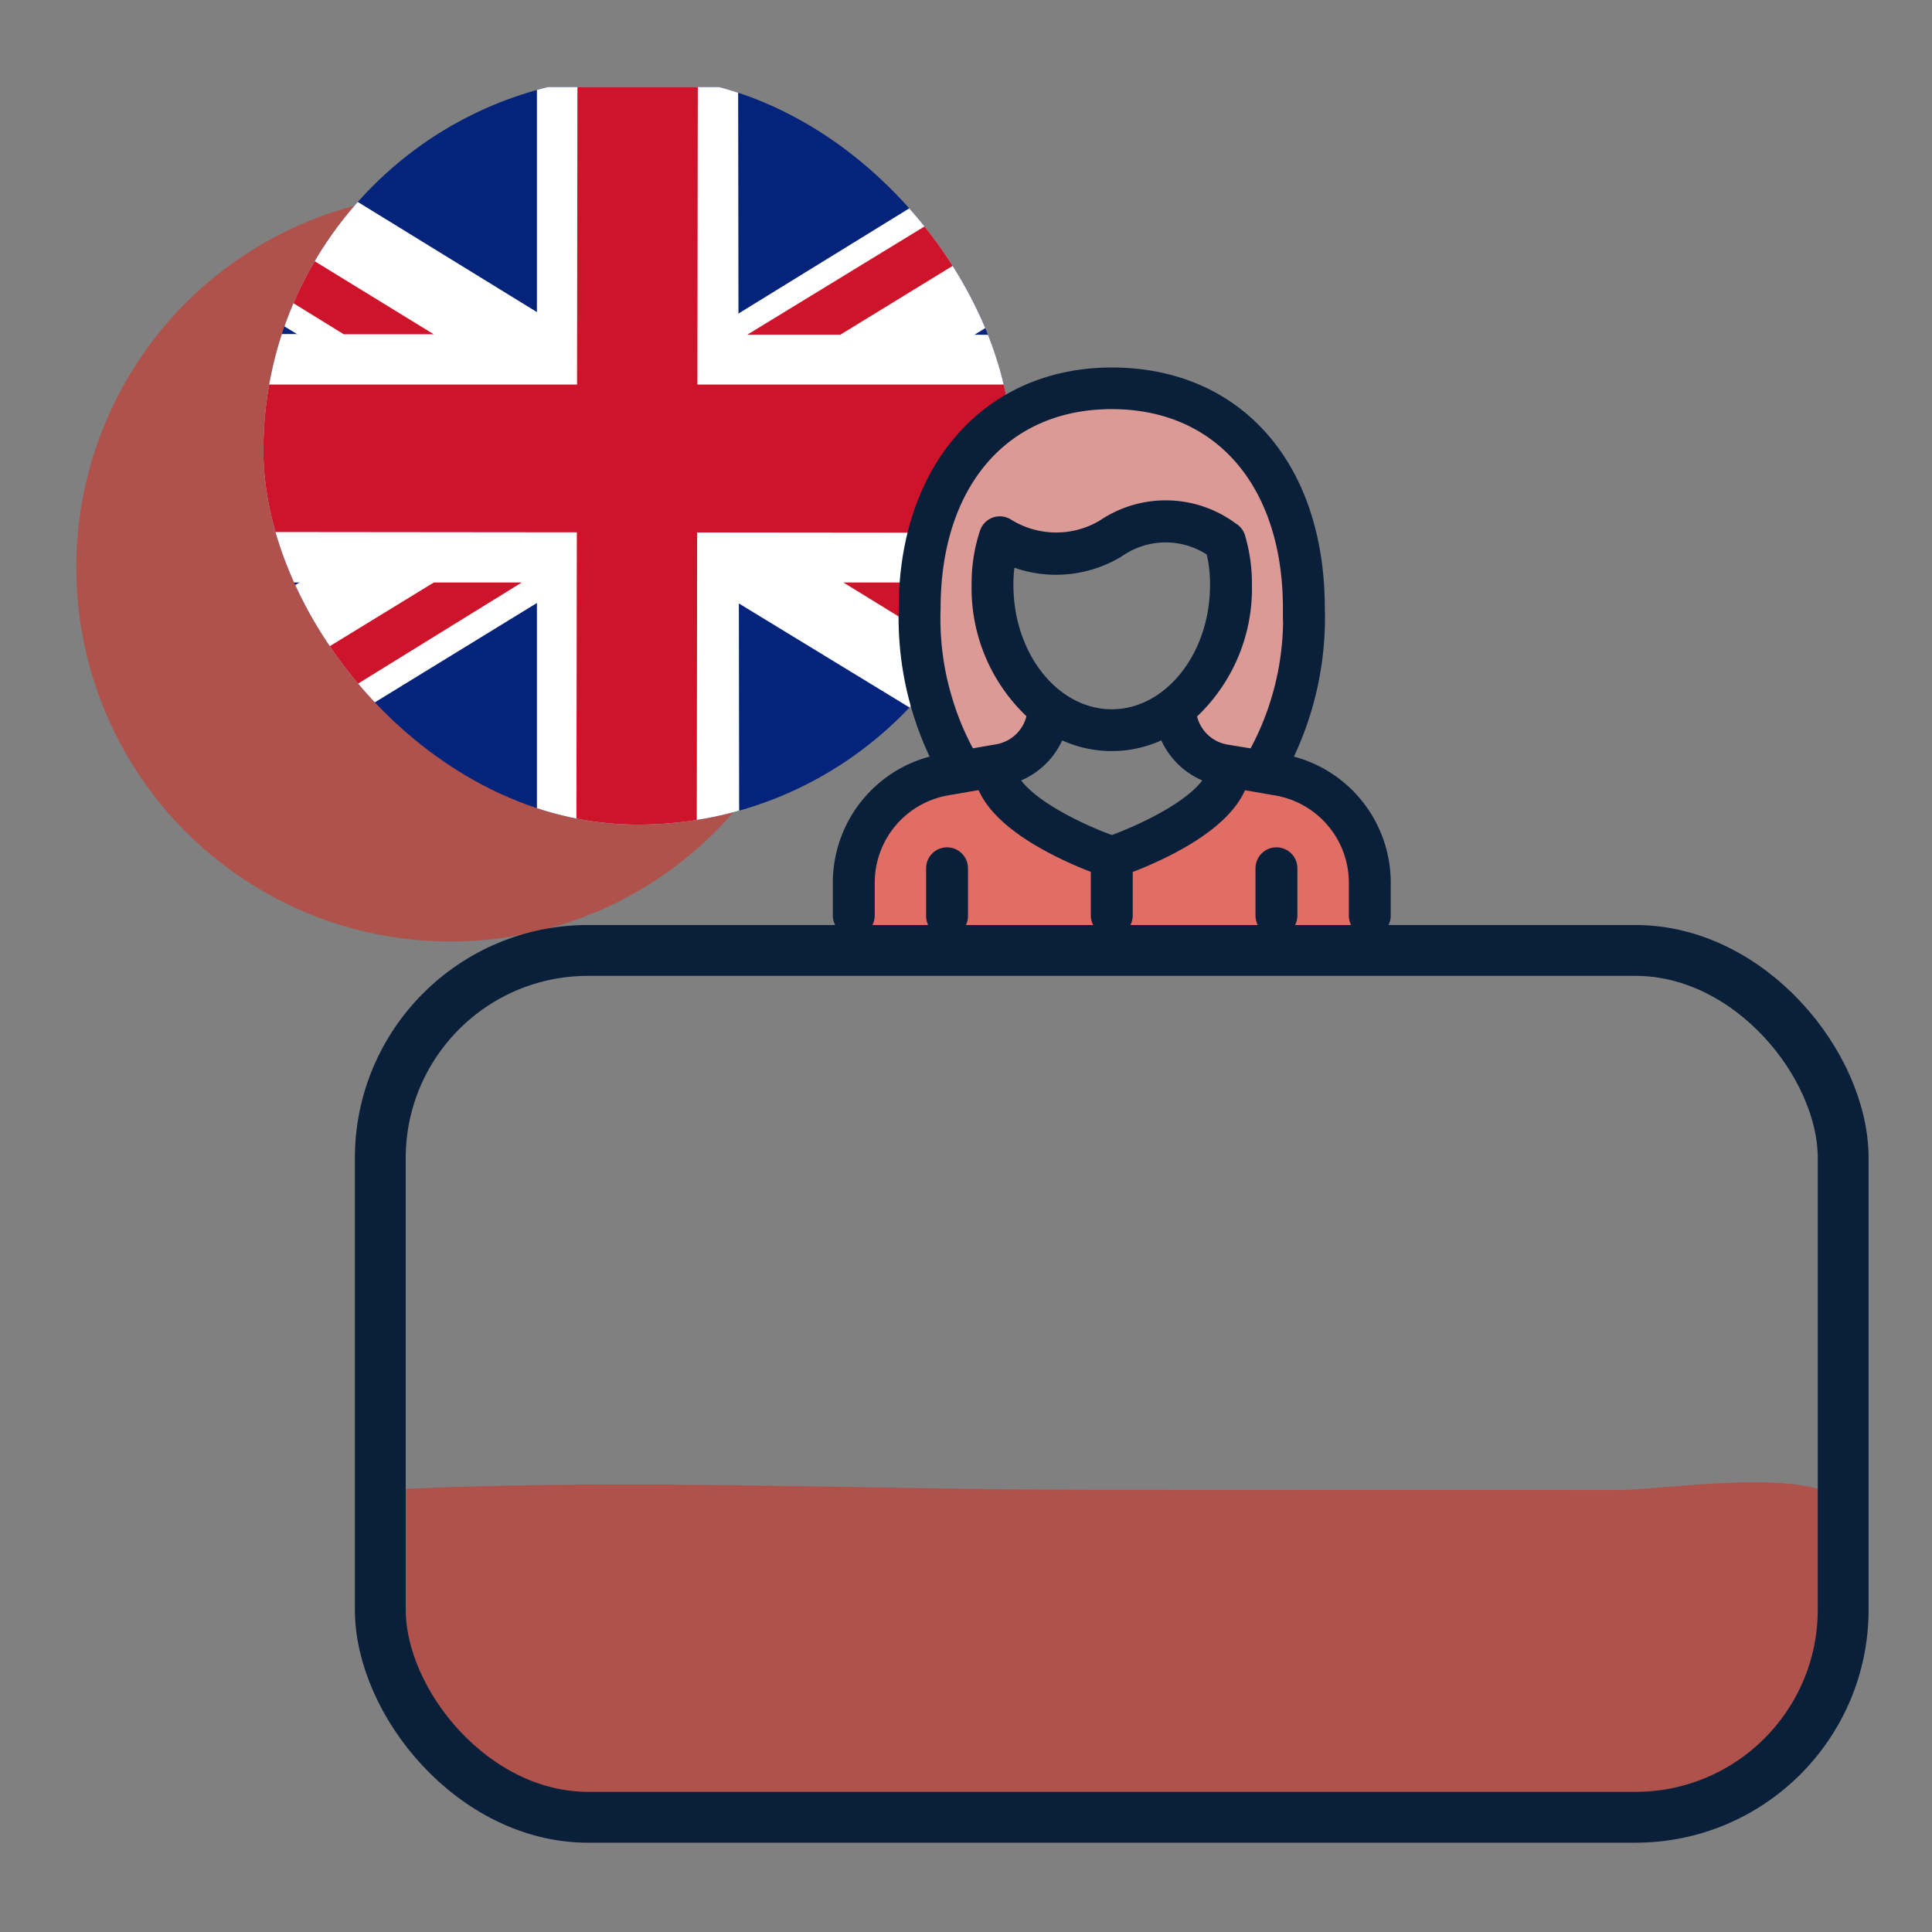 <svg xmlns="http://www.w3.org/2000/svg" xmlns:xlink="http://www.w3.org/1999/xlink" width="76" height="76" viewBox="0 0 76 76"><rect x="0" y="0" width="76" height="76" fill="#808080" stroke="none"/><defs><style>.a{fill:#fff;}.b,.i,.j{fill:none;}.c{fill:#ae524b;}.d{clip-path:url(#a);}.e{fill:#04247b;}.f{fill:#ce142a;}.g{fill:#e16e65;}.h{fill:#db9a95;}.i,.j{stroke:#091f3a;stroke-miterlimit:10;}.j{stroke-width:2px;}</style><clipPath id="a"><rect class="a" width="29.439" height="29.439" rx="14.719" transform="translate(0 0)"/></clipPath></defs><g transform="translate(-2576 -1631)"><g transform="translate(2576 1631)"><rect class="b" width="76" height="76"/></g><g transform="translate(-267 426)"><circle class="c" cx="14.719" cy="14.719" r="14.719" transform="translate(2846 1212.6)"/><g class="d" transform="translate(2853.36 1208)"><g transform="translate(-9.15 0.398)"><rect class="e" width="47.738" height="29.199" transform="translate(0 0.025)"/><path class="a" d="M323.106,258.431l-14.541,8.955L280.756,284.42v3.235h5.391l42.348-25.963v-3.236l-.865-.025Z" transform="translate(-280.756 -258.431)"/><path class="a" d="M328.495,284.437l-42.228-25.964h-5.511v3.333l42.428,25.867h5.311Z" transform="translate(-280.756 -258.448)"/><path class="a" d="M328.495,284.524H280.756V274.74l47.738.049Z" transform="translate(-280.756 -265.008)"/><path class="a" d="M314.123,258.473v29.2h7.956l-.04-29.2Z" transform="translate(-294.212 -258.448)"/><path class="f" d="M328.495,278.088H280.756v5.791l47.738.048Z" transform="translate(-280.756 -266.358)"/><path class="f" d="M343.983,258.431,327.989,268.2h3.661l15.892-9.741-.865-.025Z" transform="translate(-299.804 -258.431)"/><path class="f" d="M321.5,258.473l-.04,29.2h-4.734l.04-29.2Z" transform="translate(-295.261 -258.448)"/><path class="f" d="M280.756,258.473,296.61,268.2l-3.541,0-12.313-7.605Z" transform="translate(-280.756 -258.448)"/><path class="f" d="M280.756,300.844l15.854-9.708h3.46l-15.714,9.708Z" transform="translate(-280.756 -271.62)"/><path class="f" d="M334.324,291.135l15.773,9.708V298.63l-12.312-7.494Z" transform="translate(-302.358 -271.62)"/></g></g><g transform="translate(2857.96 1219.96)"><g transform="translate(0 0.648)"><path class="c" d="M347.576,321.981c.287,2.58-.081,4.991.849,7.465s2.918,5.4,5.463,6.046c2.284.579,4.689-.012,7-.011l10.742,0c6.459,0,12.922.077,19.381.005,4.8-.052,9.757-.05,12.781-4.854,1.044-1.658,2.659-6.183,1.319-8.105-1.064-1.524-6.995-.553-8.832-.554l-20.56-.008c-9.343,0-18.8-.477-28.135.014" transform="translate(-347.576 -278.968)"/><path class="g" d="M366.175,300.055l.32-3.967,4.1-2.367,2.218,2.318L376,297.671l2.9-1.026,3.155-2.924,4.12,2.4v4.987h-20v-1.051" transform="translate(-347.354 -279.402)"/><path class="h" d="M370.546,294.035l-2.1-7.2,3.46-6.555,4.368-.643,4.768,1.756,2.466,3.478.555,4.807-1.169,4.509h-3.038l-1.352-1.746,2.6-3.79-.655-3.106-2.231-1.307-3.273,1.822-2.883-.4-.058,2.522,2.037,4.257-2.231,1.373-1.267.219" transform="translate(-347.305 -279.639)"/></g><g transform="translate(0 0)"><g transform="translate(18.3)"><g transform="translate(3.671 18.872)"><path class="i" d="M369.772,297.466a.323.323,0,0,0-.323.324v1.858a.324.324,0,1,0,.647,0V297.79A.324.324,0,0,0,369.772,297.466Z" transform="translate(-369.449 -297.466)"/></g><g transform="translate(16.628 18.872)"><path class="i" d="M382.448,297.466a.324.324,0,0,0-.324.324v1.858a.324.324,0,0,0,.648,0V297.79A.324.324,0,0,0,382.448,297.466Z" transform="translate(-382.124 -297.466)"/></g><path class="i" d="M382.951,294.2l-.193-.034a12.325,12.325,0,0,0,1.455-6.182c0-5.457-3.093-8.982-7.881-8.982-4.715,0-7.881,3.61-7.881,8.982a12.335,12.335,0,0,0,1.455,6.182l-.193.034a4.633,4.633,0,0,0-3.853,4.575v1.281a.324.324,0,0,0,.648,0v-1.281a3.987,3.987,0,0,1,3.315-3.937l1.606-.277c.409,1.81,3.635,3.093,4.58,3.434v2.061a.324.324,0,0,0,.648,0V298c.946-.34,4.171-1.623,4.58-3.434l1.607.277a3.986,3.986,0,0,1,3.314,3.937v1.281a.324.324,0,0,0,.648,0v-1.281A4.633,4.633,0,0,0,382.951,294.2Zm-6.62,3.223c-1.212-.423-3.939-1.644-4.267-2.979a2.634,2.634,0,0,0,2.022-1.93l.014-.06a4.225,4.225,0,0,0,4.461,0l.015.06a2.635,2.635,0,0,0,2.021,1.93C380.27,295.782,377.543,297,376.331,297.427Zm-4.368-10.37a5.765,5.765,0,0,1,.159-1.379,4.475,4.475,0,0,0,4.343-.17,3.481,3.481,0,0,1,4.044.052,5.671,5.671,0,0,1,.189,1.5c0,2.972-1.96,5.39-4.368,5.39S371.963,290.029,371.963,287.057Zm8.829,6.773a1.988,1.988,0,0,1-1.588-1.471l-.075-.294a6.441,6.441,0,0,0,2.217-5.008,6.211,6.211,0,0,0-.25-1.8.321.321,0,0,0-.165-.2,4.128,4.128,0,0,0-4.8-.11,3.86,3.86,0,0,1-4.021-.031.328.328,0,0,0-.285-.039.323.323,0,0,0-.2.2,6.091,6.091,0,0,0-.306,1.97,6.444,6.444,0,0,0,2.216,5.008l-.075.294a1.987,1.987,0,0,1-1.588,1.471l-1.267.219a11.322,11.322,0,0,1-1.506-6.062c0-5.063,2.839-8.334,7.233-8.334s7.233,3.271,7.233,8.334a11.312,11.312,0,0,1-1.506,6.062Z" transform="translate(-365.858 -279.005)"/></g><g transform="translate(0 22.428)"><rect class="j" width="57.546" height="34.099" rx="8.169"/></g><path class="j" d="M405.5,321.955h0Z" transform="translate(-347.956 -278.05)"/></g></g></g></g></svg>